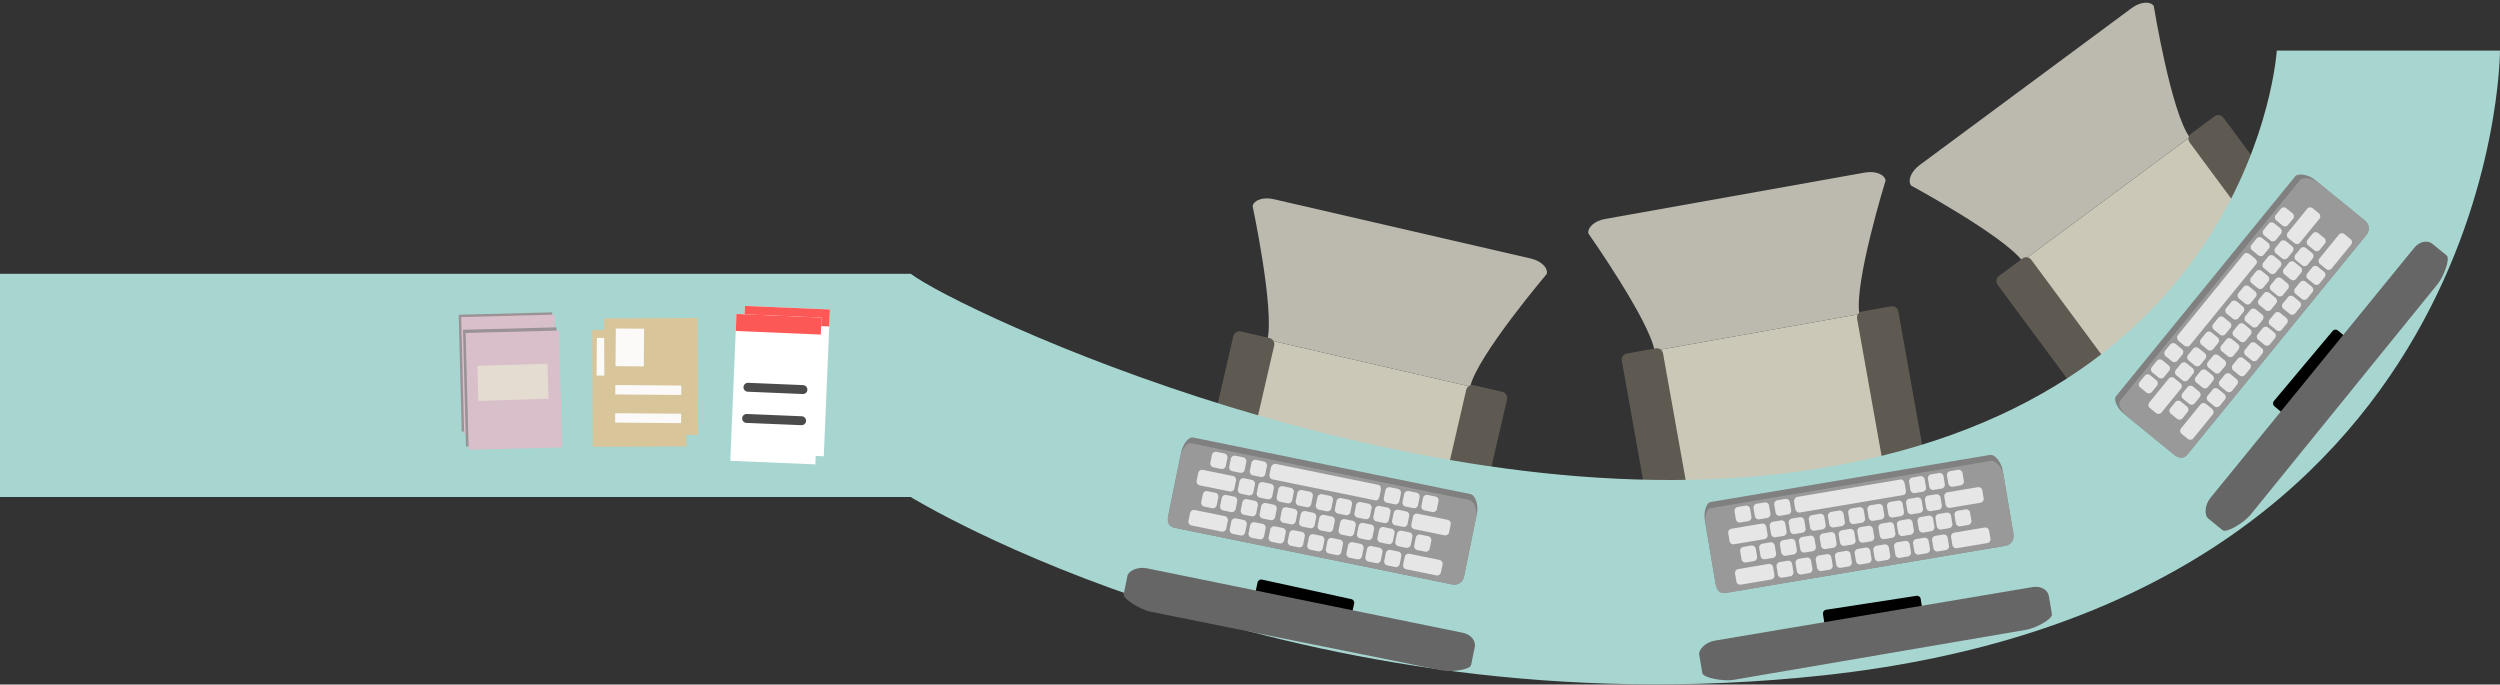 <?xml version="1.0" encoding="utf-8"?>
<!-- Generator: Adobe Illustrator 16.0.0, SVG Export Plug-In . SVG Version: 6.00 Build 0)  -->
<!DOCTYPE svg PUBLIC "-//W3C//DTD SVG 1.1//EN" "http://www.w3.org/Graphics/SVG/1.1/DTD/svg11.dtd">
<svg version="1.1" id="图层_1" xmlns="http://www.w3.org/2000/svg" xmlns:xlink="http://www.w3.org/1999/xlink" x="0px" y="0px"
	 width="280px" height="76.666px" viewBox="0 0.667 280 76.666" enable-background="new 0 0.667 280 76.666" xml:space="preserve">
<rect x="0" y="0.667" width="280" height="76.666" fill="#333333" stroke="none"/>
<g id="char">
	<path fill="#CBC8B8" d="M161.557,67.342c-0.264,1.14-0.711,2.007-1.848,1.742l-23.565-5.44c-1.14-0.263-1.162-1.237-0.898-2.377
		c0,0,3.961-17.157,5.281-22.878l26.311,6.074C165.518,50.185,161.557,67.342,161.557,67.342z"/>
	<path fill="#BCBAAF" d="M140.292,23.742c0.157-0.683,1.21-1.031,2.347-0.77l28.827,6.655c1.138,0.263,1.933,1.037,1.772,1.721
		c0,0-7.782,9.18-8.574,12.611l-22.709-5.242C142.748,35.286,140.292,23.742,140.292,23.742z"/>
	<path fill="#5E5951" d="M138.377,58.133c-0.088,0.382-0.464,0.617-0.845,0.531l-3.203-0.738c-0.38-0.09-0.616-0.469-0.529-0.846
		l4.331-18.763c0.089-0.38,0.466-0.616,0.846-0.528l3.203,0.739c0.381,0.087,0.615,0.465,0.527,0.847L138.377,58.133z"/>
	<path fill="#5E5951" d="M164.458,64.159c-0.087,0.377-0.464,0.613-0.845,0.527l-3.203-0.738c-0.378-0.088-0.615-0.469-0.527-0.846
		l4.331-18.762c0.088-0.381,0.466-0.616,0.845-0.529l3.205,0.74c0.377,0.087,0.613,0.464,0.525,0.845L164.458,64.159z"/>
</g>
<g id="char_1_">
	<path fill="#CBC8B8" d="M214.58,58.571c0.206,1.148,0.135,2.123-1.016,2.326l-23.808,4.252c-1.151,0.205-1.555-0.684-1.76-1.832
		c0,0-3.097-17.337-4.128-23.117l26.583-4.747C211.484,41.233,214.58,58.571,214.58,58.571z"/>
	<path fill="#BCBAAF" d="M177.902,26.823c-0.125-0.69,0.707-1.424,1.855-1.629l29.123-5.201c1.15-0.206,2.186,0.195,2.307,0.886
		c0,0-3.551,11.499-2.933,14.967l-22.942,4.098C184.693,36.475,177.902,26.823,177.902,26.823z"/>
	<path fill="#5E5951" d="M189.646,59.206c0.068,0.385-0.184,0.75-0.567,0.818l-3.236,0.578c-0.383,0.068-0.75-0.188-0.817-0.57
		l-3.385-18.955c-0.068-0.385,0.188-0.75,0.569-0.818l3.235-0.577c0.385-0.069,0.748,0.187,0.816,0.571L189.646,59.206z"/>
	<path fill="#5E5951" d="M216,54.5c0.066,0.383-0.186,0.75-0.568,0.818l-3.238,0.578c-0.383,0.068-0.748-0.188-0.815-0.57
		l-3.385-18.956c-0.068-0.385,0.187-0.75,0.567-0.818l3.237-0.578c0.384-0.068,0.748,0.186,0.815,0.571L216,54.5z"/>
</g>
<g id="char_2_">
	<path fill="#CBC8B8" d="M261.014,33.587c0.693,0.938,1.063,1.842,0.123,2.535L241.7,50.513c-0.94,0.696-1.696,0.079-2.392-0.859
		c0,0-10.478-14.153-13.972-18.872l21.704-16.067C250.534,19.433,261.014,33.587,261.014,33.587z"/>
	<path fill="#BCBAAF" d="M214.046,21.45c-0.418-0.563,0.002-1.59,0.938-2.284l23.777-17.603c0.939-0.695,2.045-0.795,2.461-0.231
		c0,0,1.93,11.878,4.023,14.71l-18.73,13.867C224.421,27.078,214.046,21.45,214.046,21.45z"/>
	<path fill="#5E5951" d="M238.96,45.239c0.231,0.314,0.169,0.752-0.146,0.984l-2.643,1.956c-0.313,0.231-0.756,0.166-0.984-0.146
		L223.73,32.559c-0.232-0.314-0.166-0.755,0.146-0.986l2.643-1.956c0.313-0.233,0.752-0.166,0.984,0.148L238.96,45.239z"/>
	<path fill="#5E5951" d="M260.475,29.311c0.231,0.313,0.168,0.753-0.146,0.985l-2.642,1.958c-0.313,0.23-0.756,0.164-0.985-0.148
		L245.244,16.63c-0.23-0.314-0.166-0.754,0.146-0.985l2.645-1.957c0.313-0.232,0.753-0.166,0.984,0.148L260.475,29.311z"/>
</g>
<path fill="#A7D6D1" d="M280,6.333c0,0-0.039,61.794-75.833,69.979C144.782,82.725,102,56.333,102,56.333H0v-25h102
	c5.576,4.182,56.443,28.182,99.657,22.119C252.557,46.308,255,6.333,255,6.333H280z"/>
<g id="desktop">
	<g id="monitor_5_">
		<path d="M151.314,69.86c-0.047,0.221-0.267,0.36-0.485,0.313l-10.021-2.192c-0.222-0.046-0.359-0.265-0.313-0.485l0.354-1.604
			c0.047-0.222,0.266-0.36,0.485-0.313l10.021,2.193c0.221,0.048,0.359,0.266,0.312,0.486L151.314,69.86z"/>
		<path fill="#666666" d="M164.764,75.142c-0.113,0.563-2.27,0.813-3.299,0.604l-32.651-6.58c-1.029-0.211-3.072-1.401-2.958-1.963
			l0.416-2.037c0.114-0.563,1.152-1.06,2.18-0.85l35.384,7.223c1.029,0.209,1.458,1.006,1.344,1.565L164.764,75.142z"/>
	</g>
	<g id="keyboard">
		<path fill="#808080" d="M132.291,51.313c0.16-0.781,0.783-1.76,1.333-1.648l31.092,6.346c0.552,0.113,0.875,1.283,0.716,2.068
			l-1.447,7.094c-0.159,0.785-0.781,1.065-1.332,0.953l-31.09-6.344c-0.552-0.113-0.877-0.589-0.717-1.373L132.291,51.313
			L132.291,51.313z"/>
		<path fill="#999999" d="M132.178,51.872c0.15-0.73,0.672-1.672,1.224-1.559l31.175,6.361c0.551,0.111,0.89,1.229,0.741,1.959
			l-1.354,6.621c-0.148,0.73-0.764,0.979-1.314,0.867l-31.175-6.361c-0.554-0.112-0.797-0.536-0.648-1.266L132.178,51.872z"/>
		<g id="key">
			<g id="line1_2_">
				<path fill="#E6E6E6" d="M133.29,58.118c0.048-0.229,0.274-0.381,0.505-0.334l3.394,0.692c0.232,0.048,0.38,0.272,0.333,0.506
					l-0.183,0.892c-0.048,0.229-0.272,0.381-0.504,0.334l-3.395-0.691c-0.229-0.049-0.379-0.275-0.333-0.506L133.29,58.118z"/>
				<path fill="#E6E6E6" d="M155.218,62.59c0.046-0.229,0.274-0.379,0.503-0.332l0.896,0.183c0.232,0.048,0.381,0.272,0.333,0.505
					l-0.183,0.893c-0.047,0.232-0.271,0.382-0.504,0.334l-0.896-0.182c-0.229-0.046-0.38-0.271-0.33-0.504L155.218,62.59z"/>
				<path fill="#E6E6E6" d="M153.102,62.161c0.045-0.231,0.274-0.382,0.504-0.332l0.895,0.18c0.23,0.049,0.38,0.273,0.334,0.506
					l-0.182,0.893c-0.047,0.23-0.273,0.381-0.506,0.336l-0.893-0.184c-0.23-0.049-0.381-0.273-0.333-0.505L153.102,62.161z"/>
				<path fill="#E6E6E6" d="M150.986,61.729c0.047-0.23,0.271-0.381,0.504-0.335l0.894,0.185c0.231,0.047,0.382,0.272,0.335,0.504
					l-0.184,0.895c-0.047,0.229-0.271,0.38-0.504,0.332l-0.896-0.182c-0.231-0.047-0.379-0.272-0.333-0.504L150.986,61.729z"/>
				<path fill="#E6E6E6" d="M148.68,61.256c0.047-0.229,0.271-0.381,0.502-0.334l0.895,0.185c0.232,0.046,0.382,0.272,0.335,0.504
					l-0.183,0.894c-0.047,0.231-0.273,0.381-0.506,0.334l-0.894-0.185c-0.231-0.047-0.379-0.271-0.333-0.503L148.68,61.256z"/>
				<path fill="#E6E6E6" d="M146.602,60.834c0.049-0.231,0.273-0.381,0.504-0.336L148,60.682c0.23,0.047,0.38,0.273,0.333,0.506
					l-0.183,0.893c-0.049,0.231-0.272,0.383-0.502,0.334l-0.896-0.184c-0.231-0.048-0.38-0.271-0.334-0.504L146.602,60.834z"/>
				<path fill="#E6E6E6" d="M144.407,60.385c0.046-0.23,0.272-0.381,0.504-0.334l0.896,0.185c0.229,0.046,0.379,0.272,0.332,0.503
					l-0.182,0.895c-0.046,0.23-0.271,0.382-0.505,0.332l-0.894-0.182c-0.231-0.049-0.381-0.273-0.334-0.502L144.407,60.385z"/>
				<path fill="#E6E6E6" d="M142.273,59.95c0.045-0.229,0.273-0.379,0.506-0.332l0.894,0.18c0.229,0.05,0.38,0.275,0.333,0.507
					l-0.182,0.894c-0.049,0.232-0.273,0.381-0.506,0.336l-0.893-0.185c-0.23-0.048-0.382-0.274-0.334-0.503L142.273,59.95z"/>
				<path fill="#E6E6E6" d="M140.021,59.489c0.048-0.229,0.274-0.38,0.504-0.332l0.896,0.184c0.229,0.047,0.381,0.273,0.333,0.505
					l-0.182,0.893c-0.049,0.232-0.276,0.38-0.506,0.335l-0.893-0.184c-0.231-0.047-0.381-0.271-0.334-0.504L140.021,59.489z"/>
				<path fill="#E6E6E6" d="M137.908,59.061c0.046-0.23,0.271-0.382,0.504-0.335l0.892,0.185c0.233,0.045,0.383,0.271,0.335,0.502
					l-0.184,0.896c-0.046,0.229-0.271,0.38-0.503,0.331l-0.893-0.181c-0.234-0.049-0.381-0.274-0.334-0.506L137.908,59.061z"/>
				<path fill="#E6E6E6" d="M157.333,63.021c0.048-0.229,0.272-0.38,0.505-0.332l3.393,0.69c0.232,0.05,0.381,0.274,0.334,0.509
					l-0.183,0.894c-0.046,0.229-0.272,0.381-0.505,0.331l-3.393-0.692c-0.23-0.047-0.381-0.271-0.334-0.504L157.333,63.021z"/>
			</g>
			<g id="line2">
				<path fill="#E6E6E6" d="M158.574,60.872c0.046-0.229,0.273-0.379,0.505-0.332l0.894,0.182c0.229,0.047,0.381,0.273,0.334,0.506
					l-0.183,0.893c-0.049,0.229-0.272,0.381-0.506,0.334l-0.894-0.184c-0.231-0.046-0.382-0.271-0.334-0.504L158.574,60.872z"/>
				<path fill="#E6E6E6" d="M156.458,60.441c0.046-0.229,0.272-0.38,0.503-0.334l0.895,0.183c0.232,0.045,0.381,0.273,0.334,0.502
					l-0.183,0.896c-0.048,0.231-0.272,0.381-0.505,0.334l-0.895-0.183c-0.232-0.047-0.381-0.273-0.334-0.506L156.458,60.441z"/>
				<path fill="#E6E6E6" d="M154.458,60.032c0.046-0.23,0.274-0.381,0.505-0.332l0.893,0.184c0.232,0.046,0.383,0.271,0.334,0.502
					l-0.183,0.894c-0.047,0.231-0.274,0.382-0.503,0.334l-0.895-0.182c-0.231-0.048-0.381-0.274-0.334-0.505L154.458,60.032z"/>
				<path fill="#E6E6E6" d="M152.168,59.567c0.046-0.23,0.275-0.381,0.505-0.334l0.894,0.184c0.23,0.047,0.381,0.272,0.334,0.504
					l-0.184,0.894c-0.047,0.229-0.273,0.38-0.503,0.335l-0.896-0.186c-0.231-0.047-0.379-0.271-0.332-0.504L152.168,59.567z"/>
				<path fill="#E6E6E6" d="M150.111,59.146c0.046-0.229,0.272-0.381,0.504-0.332l0.896,0.183c0.229,0.047,0.38,0.272,0.332,0.504
					l-0.184,0.894c-0.048,0.229-0.271,0.381-0.503,0.333l-0.896-0.182c-0.231-0.047-0.38-0.274-0.333-0.504L150.111,59.146z"/>
				<path fill="#E6E6E6" d="M147.764,58.667c0.047-0.23,0.272-0.379,0.504-0.334l0.895,0.184c0.23,0.048,0.379,0.275,0.334,0.506
					l-0.184,0.893c-0.045,0.231-0.272,0.381-0.502,0.334l-0.896-0.183c-0.231-0.048-0.381-0.272-0.333-0.505L147.764,58.667z"/>
				<path fill="#E6E6E6" d="M145.686,58.243c0.049-0.229,0.273-0.38,0.504-0.332l0.896,0.182c0.23,0.047,0.381,0.273,0.334,0.505
					l-0.184,0.894c-0.045,0.23-0.273,0.383-0.504,0.334l-0.896-0.184c-0.229-0.046-0.379-0.271-0.333-0.504L145.686,58.243z"/>
				<path fill="#E6E6E6" d="M143.572,57.812c0.047-0.229,0.271-0.382,0.504-0.334l0.896,0.183c0.229,0.049,0.379,0.274,0.33,0.506
					l-0.181,0.893c-0.047,0.23-0.272,0.382-0.503,0.335l-0.896-0.183c-0.231-0.049-0.381-0.272-0.332-0.506L143.572,57.812z"/>
				<path fill="#E6E6E6" d="M141.262,57.34c0.049-0.229,0.275-0.381,0.506-0.332l0.894,0.183c0.231,0.047,0.38,0.272,0.333,0.504
					l-0.184,0.896c-0.045,0.23-0.273,0.379-0.504,0.332l-0.892-0.182c-0.233-0.048-0.383-0.273-0.336-0.506L141.262,57.34z"/>
				<path fill="#E6E6E6" d="M139.148,56.907c0.046-0.229,0.271-0.379,0.503-0.332l0.893,0.184c0.231,0.047,0.381,0.273,0.334,0.504
					l-0.183,0.893c-0.047,0.23-0.271,0.383-0.505,0.334l-0.891-0.181c-0.232-0.048-0.381-0.274-0.335-0.507L139.148,56.907z"/>
				<path fill="#E6E6E6" d="M136.838,56.438c0.047-0.23,0.274-0.382,0.504-0.334l0.895,0.184c0.231,0.045,0.378,0.271,0.333,0.502
					l-0.183,0.895c-0.047,0.23-0.272,0.381-0.503,0.334l-0.895-0.184c-0.232-0.047-0.381-0.273-0.333-0.504L136.838,56.438z"/>
				<path fill="#E6E6E6" d="M134.723,56.006c0.047-0.229,0.271-0.379,0.503-0.334l0.894,0.184c0.233,0.048,0.38,0.273,0.333,0.504
					l-0.182,0.893c-0.048,0.231-0.272,0.383-0.504,0.334l-0.896-0.182c-0.229-0.047-0.379-0.273-0.332-0.504L134.723,56.006z"/>
			</g>
			<g id="line3_2_">
				<path fill="#E6E6E6" d="M134.205,53.627c0.048-0.231,0.276-0.381,0.505-0.334l3.395,0.691c0.231,0.049,0.379,0.273,0.333,0.504
					l-0.183,0.895c-0.047,0.232-0.272,0.382-0.503,0.332l-3.394-0.692c-0.229-0.046-0.38-0.272-0.334-0.502L134.205,53.627z"/>
				<path fill="#E6E6E6" d="M156.096,58.092c0.047-0.229,0.273-0.379,0.506-0.332l0.893,0.185c0.23,0.046,0.381,0.272,0.335,0.502
					l-0.183,0.894c-0.047,0.231-0.272,0.383-0.506,0.334l-0.894-0.184c-0.231-0.047-0.381-0.271-0.333-0.504L156.096,58.092z"/>
				<path fill="#E6E6E6" d="M154,57.665c0.045-0.229,0.271-0.381,0.503-0.334l0.894,0.184c0.232,0.047,0.383,0.271,0.336,0.505
					l-0.183,0.894c-0.047,0.23-0.274,0.379-0.505,0.332l-0.896-0.183c-0.229-0.047-0.379-0.272-0.332-0.504L154,57.665z"/>
				<path fill="#E6E6E6" d="M151.882,57.233c0.048-0.23,0.274-0.381,0.507-0.333l0.894,0.183c0.229,0.047,0.381,0.273,0.333,0.504
					l-0.184,0.895c-0.046,0.23-0.271,0.381-0.502,0.332l-0.895-0.182c-0.23-0.047-0.381-0.274-0.333-0.506L151.882,57.233z"/>
				<path fill="#E6E6E6" d="M149.691,56.786c0.045-0.229,0.272-0.381,0.504-0.334l0.895,0.184c0.23,0.047,0.381,0.273,0.333,0.504
					l-0.181,0.893c-0.047,0.232-0.275,0.383-0.506,0.334l-0.895-0.182c-0.23-0.046-0.379-0.273-0.333-0.503L149.691,56.786z"/>
				<path fill="#E6E6E6" d="M147.557,56.35c0.047-0.23,0.271-0.38,0.504-0.333l0.894,0.183c0.231,0.047,0.38,0.273,0.334,0.504
					l-0.183,0.894c-0.049,0.231-0.273,0.382-0.506,0.333l-0.895-0.182c-0.23-0.047-0.381-0.274-0.333-0.506L147.557,56.35z"/>
				<path fill="#E6E6E6" d="M145.305,55.89c0.045-0.229,0.274-0.38,0.504-0.332l0.895,0.181c0.23,0.049,0.381,0.274,0.334,0.506
					l-0.182,0.895c-0.049,0.23-0.275,0.38-0.506,0.333l-0.895-0.185c-0.229-0.047-0.381-0.271-0.333-0.504L145.305,55.89z"/>
				<path fill="#E6E6E6" d="M143.17,55.456c0.046-0.23,0.273-0.381,0.506-0.334l0.895,0.184c0.23,0.047,0.38,0.271,0.332,0.504
					l-0.182,0.895c-0.048,0.23-0.271,0.381-0.504,0.332l-0.895-0.183c-0.229-0.046-0.381-0.274-0.334-0.504L143.17,55.456z"/>
				<path fill="#E6E6E6" d="M140.938,54.999c0.047-0.229,0.273-0.379,0.506-0.332l0.893,0.183c0.229,0.049,0.381,0.272,0.334,0.505
					l-0.182,0.895c-0.047,0.23-0.275,0.379-0.506,0.33l-0.894-0.181c-0.231-0.048-0.381-0.272-0.333-0.505L140.938,54.999z"/>
				<path fill="#E6E6E6" d="M138.823,54.568c0.048-0.229,0.273-0.381,0.505-0.333l0.893,0.182c0.232,0.049,0.382,0.273,0.333,0.506
					l-0.182,0.894c-0.047,0.231-0.272,0.381-0.505,0.332l-0.893-0.183c-0.233-0.047-0.38-0.273-0.334-0.504L138.823,54.568z"/>
				<path fill="#E6E6E6" d="M158.25,58.534c0.046-0.23,0.271-0.382,0.505-0.336l3.392,0.694c0.232,0.046,0.383,0.271,0.336,0.504
					l-0.184,0.894c-0.046,0.23-0.271,0.381-0.505,0.334l-3.392-0.691c-0.232-0.047-0.381-0.273-0.334-0.506L158.25,58.534z"/>
			</g>
			<g id="line4">
				<path fill="#E6E6E6" d="M159.379,56.431c0.048-0.233,0.275-0.382,0.505-0.334l0.894,0.183c0.232,0.047,0.381,0.274,0.334,0.506
					l-0.182,0.891c-0.047,0.232-0.273,0.382-0.505,0.334l-0.893-0.182c-0.232-0.047-0.382-0.273-0.335-0.504L159.379,56.431z"/>
				<path fill="#E6E6E6" d="M157.266,56c0.047-0.234,0.272-0.385,0.504-0.336l0.894,0.184c0.231,0.046,0.379,0.271,0.333,0.505
					l-0.182,0.894c-0.049,0.23-0.273,0.381-0.506,0.332l-0.894-0.182c-0.229-0.047-0.38-0.273-0.333-0.505L157.266,56z"/>
				<path fill="#E6E6E6" d="M155.167,55.57c0.048-0.231,0.276-0.381,0.506-0.332l0.894,0.181c0.232,0.049,0.384,0.272,0.336,0.508
					l-0.182,0.892c-0.048,0.229-0.273,0.38-0.506,0.334l-0.895-0.185c-0.229-0.047-0.383-0.271-0.334-0.504L155.167,55.57z"/>
				<path fill="#E6E6E6" d="M140.163,52.508c0.048-0.231,0.273-0.379,0.505-0.334l0.893,0.183c0.231,0.05,0.383,0.272,0.334,0.507
					l-0.182,0.891c-0.047,0.231-0.271,0.383-0.503,0.334l-0.893-0.182c-0.233-0.047-0.382-0.271-0.335-0.505L140.163,52.508z"/>
				<path fill="#E6E6E6" d="M137.856,52.038c0.047-0.23,0.272-0.381,0.504-0.332l0.893,0.18c0.231,0.05,0.381,0.273,0.333,0.507
					l-0.182,0.894c-0.047,0.229-0.271,0.379-0.503,0.332l-0.894-0.183c-0.232-0.048-0.38-0.272-0.333-0.505L137.856,52.038z"/>
				<path fill="#E6E6E6" d="M135.74,51.606c0.046-0.232,0.273-0.381,0.504-0.334l0.893,0.184c0.233,0.049,0.381,0.272,0.334,0.506
					l-0.182,0.892c-0.047,0.231-0.272,0.382-0.503,0.332l-0.895-0.181c-0.231-0.047-0.38-0.273-0.333-0.506L135.74,51.606z"/>
				<path fill="#E6E6E6" d="M142.333,53.066c0.056-0.267,0.302-0.491,0.533-0.444l11.519,2.352c0.231,0.047,0.313,0.341,0.26,0.605
					l-0.147,0.717c-0.056,0.267-0.235,0.457-0.466,0.408l-11.52-2.35c-0.229-0.048-0.379-0.307-0.326-0.572L142.333,53.066
					L142.333,53.066z"/>
			</g>
		</g>
	</g>
</g>
<g id="desktop_1_">
	<g id="monitor_1_">
		<path d="M215.369,69.362c0.035,0.225-0.119,0.434-0.342,0.467l-10.141,1.563c-0.222,0.037-0.43-0.116-0.465-0.342l-0.25-1.623
			c-0.033-0.225,0.12-0.434,0.342-0.467l10.139-1.563c0.223-0.034,0.432,0.119,0.465,0.342L215.369,69.362z"/>
		<path fill="#666666" d="M229.816,69.447c0.096,0.565-1.825,1.575-2.86,1.753l-32.831,5.614c-1.033,0.177-3.369-0.2-3.466-0.767
			l-0.347-2.051c-0.096-0.563,0.694-1.4,1.729-1.576l35.611-6.002c1.033-0.176,1.722,0.414,1.815,0.979L229.816,69.447z"/>
	</g>
	<g id="keyboard_1_">
		<path fill="#808080" d="M190.941,58.909c-0.133-0.787,0.098-1.926,0.649-2.02l31.291-5.273c0.558-0.095,1.279,0.881,1.412,1.67
			l1.205,7.139c0.133,0.791-0.347,1.277-0.899,1.371l-31.291,5.274c-0.555,0.093-1.029-0.233-1.162-1.021L190.941,58.909
			L190.941,58.909z"/>
		<path fill="#999999" d="M191.037,59.47c-0.123-0.735,0.025-1.802,0.581-1.894l31.376-5.291c0.555-0.094,1.271,0.825,1.396,1.562
			l1.12,6.665c0.126,0.734-0.36,1.189-0.913,1.283l-31.375,5.289c-0.559,0.094-0.937-0.215-1.063-0.947L191.037,59.47z"/>
		<g id="key_1_">
			<g id="line1_1_">
				<path fill="#E6E6E6" d="M194.323,64.897c-0.038-0.232,0.12-0.454,0.353-0.493l3.415-0.577c0.234-0.039,0.453,0.119,0.493,0.354
					l0.15,0.896c0.037,0.232-0.117,0.455-0.351,0.492l-3.416,0.577c-0.231,0.038-0.452-0.12-0.493-0.353L194.323,64.897z"/>
				<path fill="#E6E6E6" d="M216.393,61.174c-0.041-0.229,0.117-0.452,0.35-0.49l0.9-0.152c0.233-0.039,0.453,0.118,0.492,0.352
					l0.151,0.898c0.039,0.233-0.116,0.452-0.351,0.492l-0.899,0.152c-0.229,0.041-0.453-0.117-0.49-0.352L216.393,61.174z"/>
				<path fill="#E6E6E6" d="M214.262,61.536c-0.039-0.232,0.12-0.453,0.352-0.492l0.9-0.152c0.232-0.039,0.453,0.117,0.493,0.352
					l0.151,0.897c0.037,0.231-0.118,0.454-0.352,0.493l-0.899,0.152c-0.232,0.039-0.454-0.119-0.493-0.352L214.262,61.536z"/>
				<path fill="#E6E6E6" d="M212.134,61.895c-0.038-0.232,0.116-0.454,0.349-0.494l0.901-0.15c0.232-0.039,0.454,0.117,0.495,0.351
					l0.148,0.899c0.039,0.23-0.116,0.451-0.351,0.492l-0.899,0.152c-0.232,0.04-0.452-0.119-0.492-0.352L212.134,61.895z"/>
				<path fill="#E6E6E6" d="M209.813,62.286c-0.039-0.231,0.115-0.453,0.35-0.494l0.898-0.149c0.232-0.04,0.455,0.116,0.494,0.349
					l0.151,0.899c0.041,0.233-0.119,0.454-0.353,0.493l-0.899,0.15c-0.231,0.041-0.451-0.117-0.491-0.35L209.813,62.286z"/>
				<path fill="#E6E6E6" d="M207.723,62.639c-0.041-0.232,0.115-0.454,0.348-0.494l0.9-0.152c0.232-0.039,0.455,0.119,0.493,0.354
					l0.151,0.898c0.039,0.232-0.117,0.453-0.35,0.49l-0.902,0.152c-0.232,0.037-0.45-0.118-0.491-0.352L207.723,62.639z"/>
				<path fill="#E6E6E6" d="M205.514,63.01c-0.041-0.231,0.116-0.453,0.35-0.492l0.9-0.15c0.231-0.041,0.453,0.117,0.49,0.35
					l0.153,0.898c0.04,0.232-0.117,0.453-0.353,0.492l-0.897,0.152c-0.234,0.037-0.454-0.119-0.492-0.35L205.514,63.01z"/>
				<path fill="#E6E6E6" d="M203.363,63.374c-0.038-0.231,0.119-0.453,0.354-0.494l0.899-0.152c0.231-0.037,0.452,0.12,0.491,0.352
					l0.151,0.898c0.039,0.234-0.116,0.454-0.351,0.494l-0.899,0.15c-0.231,0.039-0.454-0.119-0.491-0.35L203.363,63.374z"/>
				<path fill="#E6E6E6" d="M201.1,63.752c-0.039-0.23,0.117-0.453,0.351-0.492l0.899-0.15c0.231-0.039,0.455,0.119,0.492,0.352
					l0.151,0.898c0.041,0.232-0.12,0.454-0.351,0.494l-0.897,0.15c-0.233,0.039-0.455-0.117-0.494-0.351L201.1,63.752z"/>
				<path fill="#E6E6E6" d="M198.973,64.113c-0.041-0.231,0.115-0.452,0.35-0.493l0.898-0.149c0.233-0.041,0.454,0.114,0.493,0.349
					l0.149,0.901c0.039,0.229-0.116,0.452-0.35,0.489l-0.896,0.153c-0.236,0.04-0.455-0.118-0.494-0.351L198.973,64.113z"/>
				<path fill="#E6E6E6" d="M218.521,60.815c-0.039-0.23,0.115-0.453,0.351-0.492l3.414-0.574c0.235-0.039,0.456,0.117,0.495,0.352
					l0.15,0.898c0.039,0.231-0.117,0.453-0.352,0.49l-3.414,0.576c-0.232,0.039-0.454-0.115-0.493-0.35L218.521,60.815z"/>
			</g>
			<g id="line2_1_">
				<path fill="#E6E6E6" d="M218.904,58.363c-0.039-0.229,0.117-0.452,0.351-0.491l0.899-0.154c0.23-0.037,0.453,0.121,0.494,0.354
					l0.15,0.896c0.037,0.232-0.119,0.453-0.354,0.494l-0.898,0.151c-0.23,0.039-0.453-0.118-0.492-0.351L218.904,58.363z"/>
				<path fill="#E6E6E6" d="M216.775,58.723c-0.041-0.23,0.117-0.452,0.35-0.492l0.898-0.152c0.232-0.041,0.453,0.119,0.492,0.35
					l0.152,0.898c0.039,0.234-0.118,0.455-0.352,0.493l-0.899,0.154c-0.233,0.039-0.454-0.119-0.492-0.353L216.775,58.723z"/>
				<path fill="#E6E6E6" d="M214.762,59.062c-0.039-0.231,0.118-0.454,0.352-0.492l0.898-0.149c0.233-0.041,0.455,0.115,0.493,0.348
					l0.149,0.898c0.039,0.233-0.116,0.453-0.35,0.494l-0.898,0.152c-0.232,0.038-0.455-0.12-0.493-0.354L214.762,59.062z"/>
				<path fill="#E6E6E6" d="M212.458,59.454c-0.04-0.232,0.121-0.455,0.351-0.494l0.899-0.15c0.231-0.04,0.454,0.117,0.493,0.35
					l0.15,0.898c0.039,0.232-0.117,0.453-0.349,0.494l-0.903,0.15c-0.23,0.039-0.449-0.119-0.49-0.353L212.458,59.454z"/>
				<path fill="#E6E6E6" d="M210.387,59.799c-0.039-0.229,0.118-0.453,0.352-0.491l0.9-0.151c0.231-0.041,0.453,0.117,0.492,0.35
					l0.15,0.9c0.039,0.23-0.116,0.452-0.35,0.491l-0.902,0.151c-0.23,0.041-0.451-0.118-0.49-0.35L210.387,59.799z"/>
				<path fill="#E6E6E6" d="M208.025,60.2c-0.041-0.234,0.117-0.453,0.349-0.494l0.901-0.151c0.231-0.039,0.451,0.12,0.494,0.353
					l0.149,0.897c0.04,0.231-0.119,0.454-0.351,0.491l-0.9,0.152c-0.232,0.038-0.453-0.117-0.492-0.351L208.025,60.2z"/>
				<path fill="#E6E6E6" d="M205.934,60.551c-0.037-0.232,0.119-0.453,0.352-0.493l0.9-0.151c0.232-0.039,0.453,0.117,0.494,0.352
					l0.148,0.898c0.043,0.231-0.115,0.455-0.35,0.494l-0.9,0.148c-0.23,0.041-0.452-0.116-0.491-0.35L205.934,60.551z"/>
				<path fill="#E6E6E6" d="M203.807,60.909c-0.039-0.229,0.115-0.453,0.352-0.492l0.9-0.152c0.23-0.037,0.453,0.119,0.49,0.352
					l0.151,0.898c0.039,0.232-0.116,0.453-0.349,0.494l-0.901,0.152c-0.232,0.037-0.453-0.119-0.491-0.354L203.807,60.909z"/>
				<path fill="#E6E6E6" d="M201.482,61.303c-0.039-0.233,0.117-0.454,0.35-0.493l0.9-0.151c0.231-0.039,0.453,0.118,0.492,0.35
					l0.151,0.9c0.041,0.232-0.119,0.452-0.351,0.492l-0.897,0.15c-0.235,0.041-0.456-0.116-0.495-0.35L201.482,61.303z"/>
				<path fill="#E6E6E6" d="M199.354,61.659c-0.041-0.23,0.117-0.451,0.351-0.492l0.897-0.15c0.233-0.039,0.453,0.117,0.494,0.35
					l0.149,0.9c0.04,0.23-0.115,0.453-0.351,0.492l-0.896,0.152c-0.232,0.039-0.454-0.119-0.494-0.353L199.354,61.659z"/>
				<path fill="#E6E6E6" d="M197.029,62.051c-0.039-0.23,0.119-0.453,0.35-0.491l0.9-0.151c0.232-0.041,0.453,0.117,0.492,0.35
					l0.15,0.898c0.04,0.233-0.115,0.454-0.349,0.493l-0.901,0.151c-0.23,0.039-0.453-0.118-0.49-0.35L197.029,62.051z"/>
				<path fill="#E6E6E6" d="M194.9,62.413c-0.039-0.232,0.117-0.453,0.35-0.494l0.898-0.149c0.234-0.04,0.455,0.116,0.494,0.349
					l0.151,0.898c0.038,0.232-0.117,0.455-0.353,0.492l-0.898,0.154c-0.23,0.039-0.453-0.121-0.491-0.353L194.9,62.413z"/>
			</g>
			<g id="line3_1_">
				<path fill="#E6E6E6" d="M193.561,60.377c-0.039-0.232,0.121-0.455,0.353-0.492l3.417-0.576c0.232-0.04,0.451,0.119,0.49,0.35
					l0.15,0.899c0.041,0.233-0.115,0.454-0.349,0.491l-3.416,0.576c-0.229,0.039-0.453-0.119-0.493-0.35L193.561,60.377z"/>
				<path fill="#E6E6E6" d="M215.592,56.663c-0.039-0.23,0.118-0.453,0.352-0.492l0.898-0.149c0.231-0.04,0.454,0.116,0.493,0.349
					l0.151,0.897c0.039,0.233-0.116,0.455-0.353,0.493l-0.899,0.152c-0.23,0.039-0.453-0.119-0.491-0.353L215.592,56.663z"/>
				<path fill="#E6E6E6" d="M213.482,57.018c-0.041-0.23,0.115-0.453,0.349-0.492l0.899-0.15c0.233-0.039,0.455,0.117,0.494,0.351
					l0.15,0.897c0.039,0.232-0.119,0.453-0.352,0.492l-0.901,0.151c-0.229,0.039-0.451-0.118-0.49-0.351L213.482,57.018z"/>
				<path fill="#E6E6E6" d="M211.352,57.379c-0.039-0.233,0.119-0.455,0.352-0.494l0.9-0.152c0.23-0.038,0.453,0.119,0.49,0.352
					l0.152,0.899c0.04,0.231-0.118,0.453-0.352,0.491l-0.897,0.152c-0.231,0.039-0.455-0.119-0.493-0.353L211.352,57.379z"/>
				<path fill="#E6E6E6" d="M209.146,57.749c-0.039-0.229,0.119-0.453,0.351-0.492l0.899-0.151c0.232-0.039,0.455,0.118,0.492,0.351
					l0.153,0.898c0.039,0.232-0.119,0.455-0.353,0.492l-0.898,0.152c-0.232,0.041-0.452-0.119-0.492-0.35L209.146,57.749z"/>
				<path fill="#E6E6E6" d="M206.998,58.11c-0.04-0.23,0.115-0.451,0.35-0.49l0.898-0.152c0.232-0.039,0.454,0.117,0.494,0.349
					l0.15,0.899c0.039,0.234-0.117,0.455-0.353,0.492l-0.897,0.152c-0.232,0.04-0.455-0.117-0.494-0.352L206.998,58.11z"/>
				<path fill="#E6E6E6" d="M204.729,58.493c-0.039-0.23,0.121-0.451,0.354-0.492l0.898-0.152c0.232-0.038,0.455,0.119,0.494,0.354
					l0.151,0.896c0.038,0.232-0.119,0.453-0.353,0.494l-0.898,0.148c-0.232,0.041-0.454-0.115-0.493-0.35L204.729,58.493z"/>
				<path fill="#E6E6E6" d="M202.584,58.855c-0.04-0.231,0.117-0.453,0.352-0.492l0.9-0.151c0.23-0.039,0.452,0.117,0.49,0.352
					l0.15,0.898c0.041,0.231-0.117,0.453-0.35,0.492l-0.9,0.15c-0.23,0.039-0.455-0.118-0.492-0.35L202.584,58.855z"/>
				<path fill="#E6E6E6" d="M200.337,59.234c-0.041-0.231,0.118-0.452,0.353-0.491l0.897-0.152c0.231-0.037,0.453,0.117,0.493,0.352
					l0.15,0.898c0.041,0.231-0.119,0.453-0.352,0.49l-0.898,0.152c-0.232,0.039-0.455-0.117-0.492-0.352L200.337,59.234z"/>
				<path fill="#E6E6E6" d="M198.208,59.594c-0.038-0.233,0.117-0.453,0.353-0.492l0.896-0.152c0.234-0.039,0.455,0.117,0.494,0.35
					l0.152,0.9c0.037,0.233-0.117,0.453-0.354,0.491l-0.896,0.151c-0.235,0.039-0.455-0.118-0.494-0.352L198.208,59.594z"/>
				<path fill="#E6E6E6" d="M217.762,56.297c-0.041-0.23,0.114-0.452,0.35-0.494l3.414-0.573c0.232-0.041,0.455,0.115,0.494,0.351
					l0.15,0.897c0.04,0.233-0.115,0.455-0.352,0.494l-3.411,0.575c-0.234,0.039-0.454-0.118-0.494-0.352L217.762,56.297z"/>
			</g>
			<g id="line4_1_">
				<path fill="#E6E6E6" d="M218.059,53.93c-0.041-0.235,0.118-0.455,0.35-0.493l0.898-0.151c0.232-0.041,0.455,0.118,0.492,0.352
					l0.153,0.896c0.04,0.232-0.119,0.453-0.353,0.492l-0.897,0.152c-0.233,0.039-0.455-0.117-0.493-0.35L218.059,53.93z"/>
				<path fill="#E6E6E6" d="M215.93,54.29c-0.041-0.234,0.115-0.457,0.35-0.496l0.898-0.149c0.232-0.041,0.452,0.116,0.493,0.353
					l0.151,0.896c0.037,0.232-0.117,0.454-0.352,0.492l-0.898,0.152c-0.231,0.039-0.452-0.117-0.492-0.352L215.93,54.29z"/>
				<path fill="#E6E6E6" d="M213.818,54.644c-0.039-0.233,0.119-0.455,0.352-0.492L215.068,54c0.232-0.039,0.455,0.115,0.494,0.352
					l0.151,0.896c0.039,0.231-0.118,0.453-0.353,0.492l-0.899,0.151c-0.229,0.039-0.455-0.116-0.493-0.349L213.818,54.644z"/>
				<path fill="#E6E6E6" d="M198.716,57.188c-0.038-0.232,0.118-0.452,0.353-0.492l0.898-0.152c0.232-0.037,0.455,0.117,0.495,0.353
					l0.149,0.897c0.039,0.231-0.115,0.453-0.35,0.492l-0.898,0.15c-0.233,0.041-0.454-0.116-0.494-0.35L198.716,57.188z"/>
				<path fill="#E6E6E6" d="M196.396,57.581c-0.041-0.232,0.115-0.453,0.351-0.492l0.897-0.151c0.232-0.038,0.453,0.116,0.492,0.353
					l0.151,0.896c0.039,0.232-0.117,0.453-0.351,0.49l-0.897,0.154c-0.233,0.039-0.454-0.119-0.493-0.353L196.396,57.581z"/>
				<path fill="#E6E6E6" d="M194.266,57.941c-0.041-0.235,0.118-0.455,0.352-0.494l0.898-0.151c0.234-0.039,0.453,0.119,0.493,0.353
					l0.151,0.897c0.039,0.232-0.117,0.453-0.35,0.49l-0.9,0.152c-0.23,0.04-0.452-0.117-0.492-0.352L194.266,57.941z"/>
				<path fill="#E6E6E6" d="M200.943,56.929c-0.047-0.269,0.103-0.567,0.336-0.607l11.594-1.954c0.23-0.039,0.414,0.207,0.459,0.473
					l0.122,0.722c0.044,0.269-0.056,0.513-0.288,0.55l-11.593,1.955c-0.232,0.039-0.464-0.148-0.511-0.416L200.943,56.929
					L200.943,56.929z"/>
			</g>
		</g>
	</g>
</g>
<g id="desktop_2_">
	<g id="monitor_2_">
		<path d="M263.1,38.733c0.174,0.145,0.195,0.403,0.049,0.575l-6.592,7.86c-0.144,0.174-0.399,0.195-0.576,0.051l-1.258-1.059
			c-0.173-0.145-0.193-0.404-0.051-0.576l6.592-7.857c0.146-0.173,0.403-0.196,0.575-0.049L263.1,38.733z"/>
		<path fill="#666666" d="M274.018,29.272c0.444,0.361-0.332,2.387-0.996,3.203L252.04,58.342c-0.661,0.814-2.666,2.07-3.11,1.709
			l-1.611-1.313c-0.444-0.363-0.402-1.512,0.261-2.326l22.815-27.991c0.662-0.815,1.567-0.826,2.012-0.463L274.018,29.272z"/>
	</g>
	<g id="keyboard_2_">
		<path fill="#808080" d="M237.841,46.979c-0.618-0.504-1.196-1.512-0.842-1.945l20.048-24.597c0.355-0.438,1.543-0.181,2.164,0.326
			l5.611,4.572c0.623,0.508,0.582,1.189,0.228,1.625l-20.048,24.595c-0.355,0.438-0.93,0.506-1.548,0L237.841,46.979L237.841,46.979
			z"/>
		<path fill="#999999" d="M238.282,47.338c-0.577-0.473-1.169-1.371-0.812-1.807l20.103-24.665c0.354-0.436,1.499-0.219,2.077,0.253
			l5.238,4.272c0.578,0.47,0.512,1.132,0.156,1.567l-20.102,24.663c-0.357,0.439-0.844,0.457-1.424-0.014L238.282,47.338z"/>
		<g id="key_2_">
			<g id="line1_3_">
				<path fill="#E6E6E6" d="M244.332,49.252c-0.182-0.149-0.21-0.42-0.061-0.603l2.188-2.687c0.15-0.185,0.418-0.209,0.604-0.062
					l0.705,0.576c0.181,0.149,0.211,0.419,0.062,0.601l-2.188,2.688c-0.147,0.182-0.418,0.209-0.602,0.063L244.332,49.252z"/>
				<path fill="#E6E6E6" d="M258.471,31.903c-0.184-0.147-0.211-0.418-0.063-0.599l0.577-0.709c0.149-0.183,0.42-0.209,0.603-0.061
					l0.706,0.576c0.184,0.15,0.212,0.417,0.063,0.602l-0.576,0.709c-0.146,0.182-0.418,0.209-0.6,0.059L258.471,31.903z"/>
				<path fill="#E6E6E6" d="M257.105,33.579c-0.184-0.149-0.209-0.42-0.062-0.602l0.576-0.708c0.149-0.183,0.419-0.211,0.603-0.063
					l0.707,0.575c0.182,0.149,0.211,0.419,0.062,0.604l-0.576,0.707c-0.147,0.182-0.42,0.21-0.603,0.061L257.105,33.579z"/>
				<path fill="#E6E6E6" d="M255.743,35.252c-0.185-0.15-0.212-0.418-0.063-0.602l0.577-0.707c0.147-0.184,0.419-0.21,0.604-0.063
					l0.705,0.578c0.183,0.147,0.211,0.417,0.062,0.601l-0.577,0.708c-0.146,0.184-0.417,0.209-0.601,0.061L255.743,35.252z"/>
				<path fill="#E6E6E6" d="M254.253,37.077c-0.18-0.149-0.21-0.417-0.062-0.602l0.576-0.707c0.148-0.183,0.42-0.211,0.603-0.063
					l0.708,0.576c0.184,0.149,0.209,0.419,0.061,0.602l-0.578,0.707c-0.147,0.184-0.416,0.21-0.6,0.062L254.253,37.077z"/>
				<path fill="#E6E6E6" d="M252.916,38.72c-0.186-0.149-0.212-0.418-0.064-0.602l0.578-0.708c0.148-0.183,0.42-0.21,0.604-0.061
					l0.705,0.576c0.184,0.149,0.212,0.418,0.062,0.6l-0.577,0.708c-0.148,0.184-0.416,0.209-0.601,0.061L252.916,38.72z"/>
				<path fill="#E6E6E6" d="M251.5,40.458c-0.184-0.148-0.211-0.418-0.063-0.603l0.578-0.708c0.147-0.183,0.418-0.209,0.6-0.061
					l0.708,0.575c0.184,0.149,0.211,0.42,0.061,0.604l-0.573,0.708c-0.152,0.182-0.422,0.209-0.603,0.062L251.5,40.458z"/>
				<path fill="#E6E6E6" d="M250.124,42.146c-0.183-0.147-0.209-0.419-0.062-0.604l0.576-0.707c0.148-0.181,0.42-0.207,0.602-0.06
					l0.707,0.576c0.184,0.149,0.212,0.418,0.063,0.603l-0.576,0.707c-0.148,0.182-0.42,0.209-0.601,0.062L250.124,42.146z"/>
				<path fill="#E6E6E6" d="M248.67,43.924c-0.182-0.148-0.209-0.418-0.061-0.6l0.578-0.709c0.146-0.182,0.42-0.209,0.602-0.061
					l0.707,0.576c0.186,0.147,0.208,0.42,0.063,0.603l-0.576,0.706c-0.148,0.184-0.42,0.212-0.604,0.063L248.67,43.924z"/>
				<path fill="#E6E6E6" d="M247.311,45.599c-0.184-0.147-0.213-0.418-0.063-0.603l0.577-0.707c0.148-0.184,0.418-0.211,0.602-0.063
					l0.707,0.579c0.182,0.147,0.21,0.417,0.059,0.601l-0.571,0.706c-0.152,0.185-0.421,0.21-0.603,0.062L247.311,45.599z"/>
				<path fill="#E6E6E6" d="M259.834,30.229c-0.182-0.149-0.212-0.418-0.063-0.602l2.188-2.684c0.151-0.184,0.421-0.212,0.604-0.062
					l0.705,0.577c0.185,0.148,0.211,0.417,0.062,0.601l-2.188,2.684c-0.147,0.183-0.416,0.212-0.6,0.063L259.834,30.229z"/>
			</g>
			<g id="line2_2_">
				<path fill="#E6E6E6" d="M258.505,28.133c-0.182-0.148-0.211-0.419-0.062-0.602l0.576-0.708c0.147-0.182,0.418-0.209,0.603-0.061
					l0.706,0.575c0.182,0.15,0.209,0.419,0.063,0.604l-0.578,0.707c-0.146,0.183-0.418,0.21-0.601,0.061L258.505,28.133z"/>
				<path fill="#E6E6E6" d="M257.143,29.806c-0.184-0.147-0.211-0.417-0.063-0.6l0.575-0.708c0.148-0.184,0.42-0.208,0.601-0.062
					l0.707,0.576c0.185,0.15,0.211,0.419,0.063,0.602l-0.576,0.709c-0.15,0.184-0.42,0.21-0.602,0.06L257.143,29.806z"/>
				<path fill="#E6E6E6" d="M255.852,31.39c-0.184-0.148-0.211-0.419-0.062-0.602l0.577-0.706c0.146-0.185,0.418-0.212,0.6-0.064
					l0.707,0.578c0.184,0.149,0.21,0.418,0.063,0.602l-0.576,0.708c-0.148,0.182-0.421,0.21-0.604,0.06L255.852,31.39z"/>
				<path fill="#E6E6E6" d="M254.376,33.202c-0.185-0.148-0.209-0.421-0.062-0.602l0.576-0.706c0.147-0.183,0.42-0.211,0.603-0.063
					l0.706,0.576c0.182,0.149,0.21,0.419,0.063,0.602l-0.578,0.708c-0.149,0.183-0.418,0.208-0.603,0.06L254.376,33.202z"/>
				<path fill="#E6E6E6" d="M253.048,34.829c-0.182-0.147-0.211-0.419-0.062-0.602l0.578-0.708c0.146-0.183,0.418-0.21,0.601-0.061
					l0.706,0.577c0.184,0.148,0.212,0.417,0.063,0.601l-0.578,0.708c-0.146,0.184-0.418,0.21-0.6,0.061L253.048,34.829z"/>
				<path fill="#E6E6E6" d="M251.535,36.686c-0.184-0.148-0.209-0.417-0.063-0.601l0.576-0.708c0.149-0.183,0.419-0.208,0.604-0.062
					l0.705,0.576c0.186,0.148,0.211,0.419,0.063,0.601l-0.577,0.708c-0.148,0.182-0.419,0.209-0.602,0.061L251.535,36.686z"/>
				<path fill="#E6E6E6" d="M250.195,38.329c-0.182-0.149-0.209-0.419-0.063-0.602l0.576-0.708c0.148-0.184,0.419-0.21,0.604-0.063
					l0.705,0.578c0.186,0.147,0.213,0.419,0.063,0.602l-0.58,0.707c-0.146,0.183-0.417,0.21-0.601,0.061L250.195,38.329z"/>
				<path fill="#E6E6E6" d="M248.832,40c-0.182-0.146-0.212-0.416-0.063-0.602l0.578-0.709c0.147-0.18,0.418-0.208,0.601-0.059
					l0.706,0.575c0.184,0.149,0.213,0.42,0.063,0.603l-0.577,0.708c-0.15,0.184-0.42,0.211-0.603,0.061L248.832,40z"/>
				<path fill="#E6E6E6" d="M247.344,41.831c-0.183-0.15-0.21-0.42-0.063-0.603l0.578-0.708c0.147-0.182,0.418-0.208,0.601-0.061
					l0.708,0.576c0.184,0.148,0.208,0.418,0.061,0.603l-0.574,0.704c-0.149,0.188-0.42,0.214-0.604,0.064L247.344,41.831z"/>
				<path fill="#E6E6E6" d="M245.979,43.5c-0.182-0.147-0.209-0.416-0.062-0.602l0.576-0.707c0.149-0.184,0.419-0.209,0.603-0.063
					l0.707,0.578c0.182,0.147,0.211,0.416,0.061,0.603l-0.574,0.706c-0.148,0.184-0.419,0.21-0.604,0.061L245.979,43.5z"/>
				<path fill="#E6E6E6" d="M244.491,45.329c-0.185-0.147-0.212-0.42-0.063-0.602l0.576-0.708c0.148-0.185,0.419-0.209,0.602-0.062
					l0.707,0.578c0.184,0.147,0.211,0.418,0.063,0.6l-0.577,0.709c-0.147,0.182-0.42,0.21-0.601,0.063L244.491,45.329z"/>
				<path fill="#E6E6E6" d="M243.128,47.002c-0.183-0.148-0.212-0.418-0.063-0.602l0.578-0.706c0.149-0.185,0.418-0.211,0.6-0.063
					l0.708,0.576c0.183,0.149,0.212,0.42,0.062,0.603l-0.574,0.708c-0.148,0.182-0.42,0.209-0.603,0.061L243.128,47.002z"/>
			</g>
			<g id="line3_3_">
				<path fill="#E6E6E6" d="M240.777,46.357c-0.182-0.149-0.209-0.421-0.061-0.603l2.188-2.687c0.148-0.183,0.419-0.208,0.601-0.062
					l0.707,0.578c0.185,0.148,0.213,0.416,0.062,0.601l-2.188,2.685c-0.146,0.182-0.419,0.209-0.602,0.063L240.777,46.357z"/>
				<path fill="#E6E6E6" d="M254.893,29.038c-0.182-0.147-0.209-0.418-0.06-0.601l0.577-0.706c0.146-0.183,0.417-0.212,0.6-0.063
					l0.706,0.575c0.185,0.151,0.214,0.419,0.062,0.603l-0.575,0.708c-0.147,0.181-0.42,0.21-0.603,0.06L254.893,29.038z"/>
				<path fill="#E6E6E6" d="M253.541,30.696c-0.184-0.146-0.212-0.417-0.063-0.6l0.576-0.708c0.149-0.183,0.42-0.211,0.604-0.062
					l0.705,0.576c0.184,0.149,0.21,0.419,0.061,0.602l-0.576,0.708c-0.148,0.181-0.418,0.208-0.6,0.061L253.541,30.696z"/>
				<path fill="#E6E6E6" d="M252.177,32.372c-0.184-0.149-0.211-0.42-0.062-0.603l0.576-0.708c0.148-0.181,0.42-0.21,0.601-0.061
					L254,31.578c0.184,0.149,0.21,0.418,0.061,0.601l-0.574,0.707c-0.148,0.183-0.422,0.21-0.604,0.061L252.177,32.372z"/>
				<path fill="#E6E6E6" d="M250.762,34.104c-0.181-0.146-0.209-0.417-0.061-0.6l0.576-0.708c0.148-0.182,0.42-0.21,0.602-0.061
					l0.708,0.574c0.183,0.15,0.21,0.422,0.06,0.603l-0.574,0.708c-0.148,0.183-0.42,0.208-0.6,0.062L250.762,34.104z"/>
				<path fill="#E6E6E6" d="M249.387,35.793c-0.184-0.147-0.21-0.417-0.062-0.6l0.575-0.707c0.147-0.183,0.418-0.21,0.601-0.063
					L251.208,35c0.185,0.151,0.212,0.418,0.062,0.602l-0.576,0.708c-0.147,0.183-0.42,0.21-0.602,0.061L249.387,35.793z"/>
				<path fill="#E6E6E6" d="M247.934,37.576c-0.182-0.148-0.207-0.419-0.061-0.603l0.576-0.708c0.148-0.183,0.419-0.21,0.603-0.061
					l0.706,0.575c0.184,0.15,0.209,0.42,0.063,0.604l-0.578,0.706c-0.148,0.184-0.418,0.211-0.602,0.062L247.934,37.576z"/>
				<path fill="#E6E6E6" d="M246.559,39.263c-0.184-0.147-0.211-0.418-0.061-0.602l0.577-0.709c0.147-0.181,0.418-0.209,0.601-0.059
					l0.707,0.576c0.182,0.148,0.211,0.418,0.061,0.6l-0.576,0.708c-0.148,0.183-0.42,0.21-0.602,0.063L246.559,39.263z"/>
				<path fill="#E6E6E6" d="M245.118,41.03c-0.183-0.146-0.21-0.419-0.06-0.602l0.574-0.707c0.149-0.182,0.418-0.211,0.604-0.061
					l0.707,0.574c0.183,0.148,0.207,0.422,0.06,0.602l-0.576,0.707c-0.149,0.184-0.419,0.211-0.601,0.062L245.118,41.03z"/>
				<path fill="#E6E6E6" d="M243.756,42.704c-0.183-0.149-0.211-0.416-0.063-0.601l0.576-0.707c0.149-0.185,0.42-0.211,0.603-0.063
					l0.707,0.576c0.185,0.15,0.211,0.418,0.06,0.602l-0.576,0.707c-0.148,0.186-0.418,0.209-0.602,0.063L243.756,42.704z"/>
				<path fill="#E6E6E6" d="M256.282,27.333c-0.183-0.147-0.212-0.416-0.063-0.602l2.189-2.683c0.146-0.184,0.417-0.212,0.602-0.063
					l0.706,0.575c0.185,0.149,0.214,0.419,0.062,0.603l-2.186,2.683c-0.148,0.184-0.42,0.21-0.604,0.062L256.282,27.333z"/>
			</g>
			<g id="line4_2_">
				<path fill="#E6E6E6" d="M254.945,25.358c-0.188-0.15-0.211-0.42-0.063-0.602l0.575-0.707c0.148-0.185,0.42-0.211,0.602-0.062
					l0.707,0.574c0.185,0.149,0.211,0.419,0.063,0.603l-0.575,0.707c-0.149,0.183-0.42,0.212-0.603,0.063L254.945,25.358z"/>
				<path fill="#E6E6E6" d="M253.581,27.031c-0.187-0.149-0.213-0.419-0.063-0.603l0.576-0.705c0.148-0.185,0.418-0.21,0.604-0.062
					l0.705,0.576c0.184,0.15,0.211,0.418,0.062,0.603l-0.575,0.707c-0.147,0.183-0.418,0.209-0.602,0.061L253.581,27.031z"/>
				<path fill="#E6E6E6" d="M252.229,28.689c-0.183-0.15-0.211-0.42-0.061-0.602l0.575-0.707c0.149-0.184,0.419-0.212,0.604-0.062
					l0.705,0.575c0.182,0.149,0.211,0.419,0.061,0.603l-0.576,0.708c-0.146,0.181-0.42,0.212-0.602,0.063L252.229,28.689z"/>
				<path fill="#E6E6E6" d="M242.551,40.561c-0.182-0.15-0.209-0.418-0.06-0.604l0.575-0.707c0.149-0.182,0.418-0.211,0.604-0.062
					l0.705,0.576c0.184,0.149,0.211,0.417,0.063,0.601l-0.576,0.706c-0.148,0.185-0.418,0.212-0.604,0.063L242.551,40.561z"/>
				<path fill="#E6E6E6" d="M241.064,42.385c-0.184-0.149-0.211-0.416-0.062-0.602l0.576-0.707c0.147-0.183,0.416-0.211,0.603-0.061
					l0.705,0.574c0.184,0.15,0.211,0.418,0.062,0.601l-0.574,0.708c-0.149,0.184-0.42,0.21-0.604,0.061L241.064,42.385z"/>
				<path fill="#E6E6E6" d="M239.701,44.061c-0.186-0.15-0.211-0.42-0.063-0.602l0.576-0.707c0.151-0.185,0.419-0.211,0.604-0.063
					l0.705,0.575c0.184,0.149,0.211,0.419,0.062,0.601l-0.577,0.709c-0.146,0.184-0.417,0.209-0.601,0.061L239.701,44.061z"/>
				<path fill="#E6E6E6" d="M244.055,38.896c-0.212-0.172-0.297-0.495-0.146-0.679l7.427-9.113c0.148-0.183,0.448-0.118,0.657,0.053
					l0.565,0.461c0.211,0.173,0.297,0.421,0.146,0.604l-7.428,9.112c-0.148,0.183-0.447,0.194-0.657,0.022L244.055,38.896
					L244.055,38.896z"/>
			</g>
		</g>
	</g>
</g>
<g id="note" display="none">
	<path display="inline" fill="#CFAD49" d="M227.229,18.5c-0.397-0.62-0.147-0.918,0.486-1.327l8.049-5.18
		c0.637-0.41,1.5-0.829,1.897-0.208l7.584,11.782c0.397,0.621-0.116,1.582-0.752,1.992l-8.05,5.178
		c-0.635,0.41-1.232,0.166-1.635-0.454L227.229,18.5z"/>
	<polygon display="inline" fill="#FFFFFF" points="228.48,18.154 228.48,18.154 236.83,12.782 236.83,12.782 243.546,23.216 
		243.546,23.216 235.197,28.589 235.197,28.589 	"/>
	<path display="inline" fill="#333333" d="M235.27,30.019c-0.449-0.149-0.568-1.108-0.17-1.365l8.778-5.65
		c0.397-0.256,1.015,0.348,1.015,0.823c-0.002,0.409-2.468,2.515-2.468,2.515c-0.063,0.607-0.146,2.086-0.485,2.415
		c-0.221,0.214-0.635,0.517-0.955,0.626c-0.45,0.151-1.896-0.388-2.406-0.568C238.576,28.813,235.596,30.128,235.27,30.019z"/>
	
		<line display="inline" fill="none" stroke="#4B4B4B" stroke-linecap="round" stroke-miterlimit="10" x1="240.45" y1="22.995" x2="236.275" y2="25.683"/>
	
		<line display="inline" fill="none" stroke="#4B4B4B" stroke-linecap="round" stroke-miterlimit="10" x1="238.438" y1="19.864" x2="234.264" y2="22.551"/>
	
		<line display="inline" fill="none" stroke="#4B4B4B" stroke-linecap="round" stroke-miterlimit="10" x1="236.421" y1="16.734" x2="232.249" y2="19.419"/>
</g>
<g id="pencil" display="none">
	<polygon display="inline" fill="#F4ECBD" points="230.634,28.317 230.378,26.985 229.673,27.383 	"/>
	<polygon display="inline" points="230.616,28.304 230.548,27.948 230.357,28.054 	"/>
	<path display="inline" fill="#998D74" d="M226.939,22.038l0.504-0.285l2.939,5.225c0,0-0.025,0.112-0.049,0.127
		c-0.027,0.016-0.146-0.02-0.146-0.02s-0.088,0.148-0.111,0.164c-0.026,0.016-0.197,0.012-0.197,0.012L226.939,22.038
		L226.939,22.038z"/>
	<path display="inline" fill="#5E5951" d="M226.751,22.146l0.188-0.107l2.938,5.225c0,0,0.045,0.072,0.022,0.086
		c-0.023,0.014-0.099-0.045-0.099-0.045s0.007,0.094-0.017,0.108c-0.021,0.013-0.102-0.043-0.102-0.043L226.751,22.146
		L226.751,22.146z"/>
	
		<rect x="226.499" y="21.196" transform="matrix(0.871 -0.492 0.492 0.871 18.698 114.347)" display="inline" fill="#FC9B7A" width="0.798" height="0.809"/>
</g>
<g id="NOTE">
	<polygon fill="#FFFFFF" points="92.264,51.772 92.264,51.772 82.741,51.375 82.741,51.375 83.427,34.931 83.427,34.931 
		92.954,35.33 92.954,35.33 	"/>
	<polygon fill="#FB5856" points="92.874,37.23 92.874,37.23 83.35,36.833 83.35,36.833 83.427,34.931 83.427,34.931 92.953,35.33 
		92.953,35.33 	"/>
	<polygon fill="#FFFFFF" points="91.32,52.677 91.32,52.677 81.794,52.277 81.794,52.277 82.482,35.837 82.482,35.837 
		92.009,36.235 92.009,36.235 	"/>
	<polygon fill="#FB5856" points="91.929,38.139 91.929,38.139 82.406,37.739 82.406,37.739 82.482,35.837 82.482,35.837 
		92.009,36.236 92.009,36.236 	"/>
	
		<line fill="none" stroke="#4B4B4B" stroke-linecap="round" stroke-miterlimit="10" x1="83.769" y1="44.04" x2="89.927" y2="44.299"/>
	
		<line fill="none" stroke="#4B4B4B" stroke-linecap="round" stroke-miterlimit="10" x1="83.621" y1="47.532" x2="89.779" y2="47.788"/>
</g>
<g id="NOTE_1_">
	<polygon fill="#D8C59A" points="76.87,50.669 76.87,50.669 66.396,50.717 66.396,50.717 66.337,37.625 66.337,37.625 
		76.811,37.576 76.811,37.576 	"/>
	<rect x="66.834" y="38.517" transform="matrix(1 0.008 -0.008 1 0.322 -0.541)" fill="#FBFAF9" width="4.219" height="4.22"/>
	<polygon fill="#D8C59A" points="78.188,49.372 78.188,49.372 67.715,49.419 67.715,49.419 67.656,36.329 67.656,36.329 
		78.129,36.279 78.129,36.279 	"/>
	<rect x="68.952" y="37.469" transform="matrix(1 0.008 -0.008 1 0.32 -0.564)" fill="#FBFAF9" width="3.166" height="4.22"/>
	<rect x="68.916" y="43.812" transform="matrix(1 0.008 -0.008 1 0.354 -0.575)" fill="#FBFAF9" width="7.386" height="1.056"/>
	<rect x="68.892" y="46.978" transform="matrix(1 0.008 -0.008 1 0.386 -0.584)" fill="#FBFAF9" width="7.385" height="1.054"/>
</g>
<g id="NOTE_2_">
	<polygon fill="#9B9296" points="62.18,48.737 62.18,48.737 51.71,49.005 51.71,49.005 51.374,35.917 51.374,35.917 61.842,35.646 
		61.842,35.646 	"/>
	<polygon fill="#D8BFC9" points="62.458,48.995 62.458,48.995 51.99,49.264 51.99,49.264 51.652,36.177 51.652,36.177 
		62.122,35.906 62.122,35.906 	"/>
	
		<rect x="52.999" y="39.696" transform="matrix(1 -0.031 0.031 1 -1.272 1.797)" fill="#E5DCD1" width="7.855" height="3.927"/>
	<polygon fill="#9B9296" points="62.657,50.411 62.657,50.411 52.189,50.678 52.189,50.678 51.851,37.599 51.851,37.599 
		62.32,37.329 62.32,37.329 	"/>
	<polygon fill="#D8BFC9" points="62.958,50.777 62.958,50.777 52.49,51.047 52.49,51.047 52.153,37.959 52.153,37.959 
		62.623,37.688 62.623,37.688 	"/>
	
		<rect x="53.498" y="41.492" transform="matrix(1 -0.031 0.031 1 -1.323 1.806)" fill="#E5DCD1" width="7.854" height="3.927"/>
</g>
</svg>
